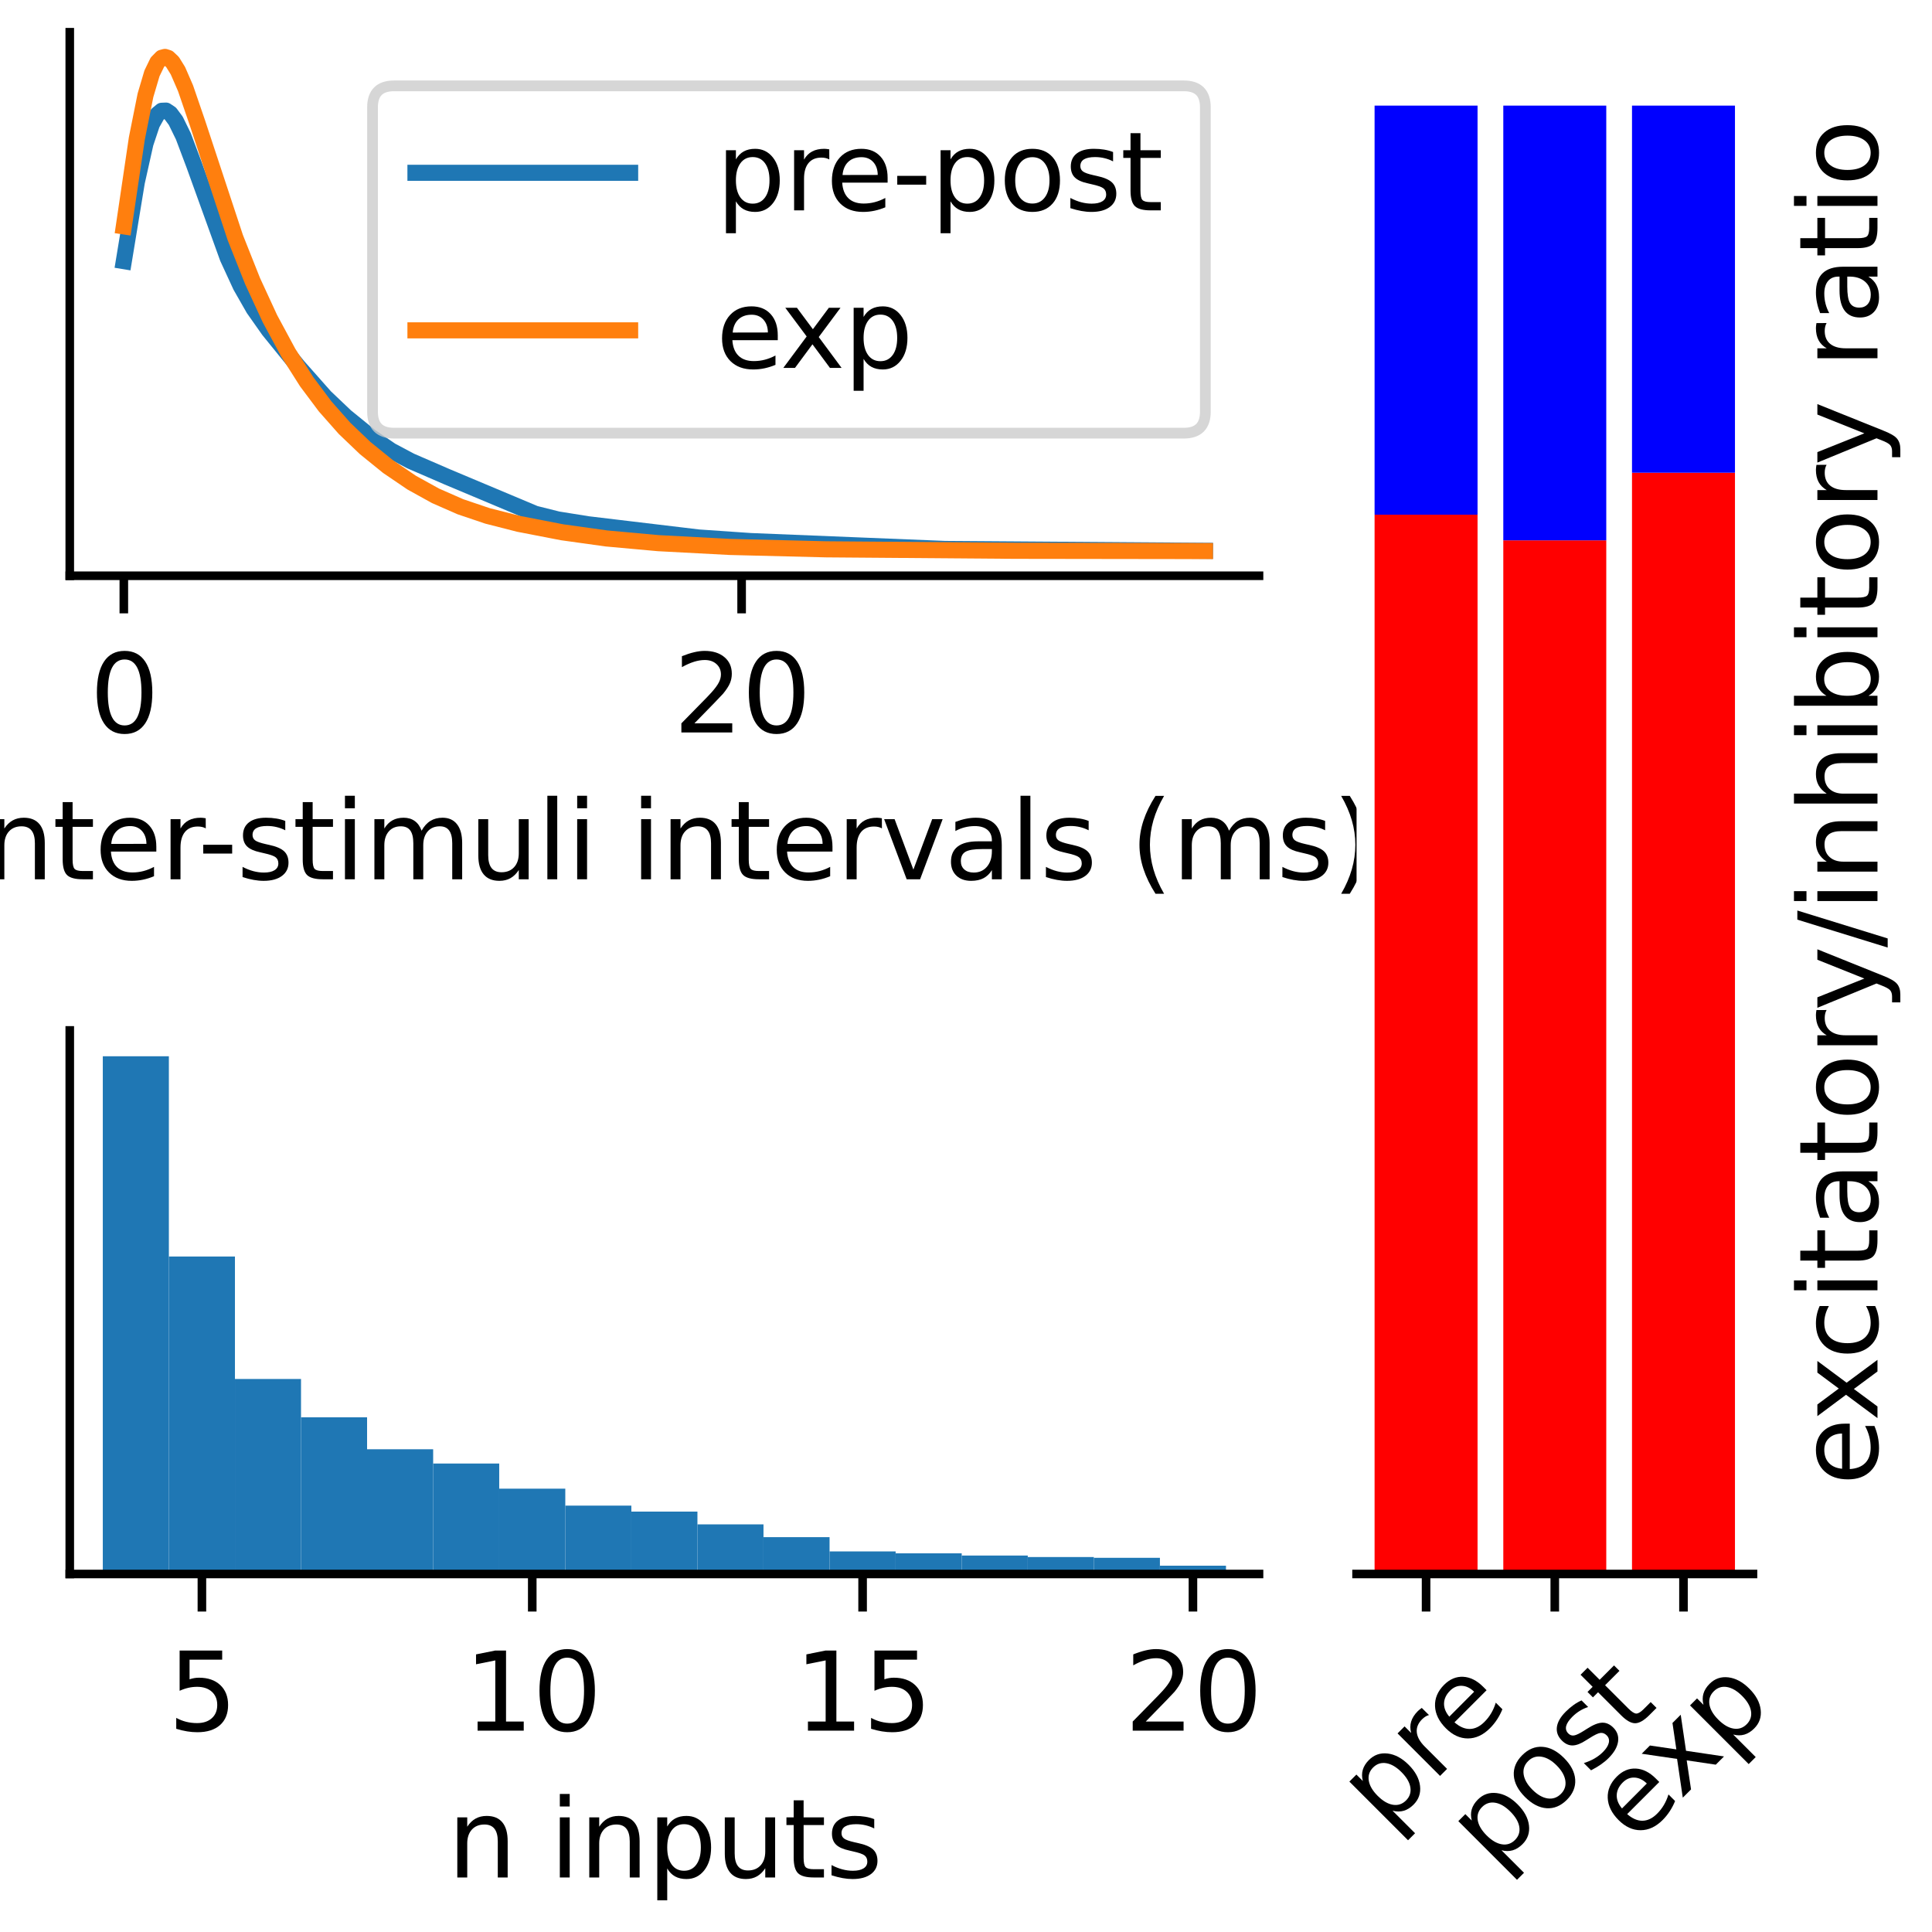 <?xml version="1.0" encoding="utf-8" standalone="no"?>
<!DOCTYPE svg PUBLIC "-//W3C//DTD SVG 1.1//EN"
  "http://www.w3.org/Graphics/SVG/1.1/DTD/svg11.dtd">
<svg xmlns:xlink="http://www.w3.org/1999/xlink" width="180pt" height="180pt" viewBox="0 0 180 180" xmlns="http://www.w3.org/2000/svg" version="1.1">
 <defs>
  <style type="text/css">*{stroke-linejoin: round; stroke-linecap: butt}</style>
 </defs>
 <g id="figure_1">
  <g id="patch_1">
   <path d="M 0 180 
L 180 180 
L 180 0 
L 0 0 
z
" style="fill: #ffffff"/>
  </g>
  <g id="axes_1">
   <g id="patch_2">
    <path d="M 6.5 53.643 
L 117.3 53.643 
L 117.3 3 
L 6.5 3 
z
" style="fill: #ffffff"/>
   </g>
   <g id="matplotlib.axis_1">
    <g id="xtick_1">
     <g id="line2d_1">
      <defs>
       <path id="m6d7d813b3b" d="M 0 0 
L 0 3.5 
" style="stroke: #000000; stroke-width: 0.8"/>
      </defs>
      <g>
       <use xlink:href="#m6d7d813b3b" x="11.537" y="53.643" style="stroke: #000000; stroke-width: 0.8"/>
      </g>
     </g>
     <g id="text_1">
      <!-- 0 -->
      <g transform="translate(8.355 68.242) scale(0.1 -0.1)">
       <defs>
        <path id="DejaVuSans-30" d="M 2034 4250 
Q 1547 4250 1301 3770 
Q 1056 3291 1056 2328 
Q 1056 1369 1301 889 
Q 1547 409 2034 409 
Q 2525 409 2770 889 
Q 3016 1369 3016 2328 
Q 3016 3291 2770 3770 
Q 2525 4250 2034 4250 
z
M 2034 4750 
Q 2819 4750 3233 4129 
Q 3647 3509 3647 2328 
Q 3647 1150 3233 529 
Q 2819 -91 2034 -91 
Q 1250 -91 836 529 
Q 422 1150 422 2328 
Q 422 3509 836 4129 
Q 1250 4750 2034 4750 
z
" transform="scale(0.016)"/>
       </defs>
       <use xlink:href="#DejaVuSans-30"/>
      </g>
     </g>
    </g>
    <g id="xtick_2">
     <g id="line2d_2">
      <g>
       <use xlink:href="#m6d7d813b3b" x="69.095" y="53.643" style="stroke: #000000; stroke-width: 0.8"/>
      </g>
     </g>
     <g id="text_2">
      <!-- 20 -->
      <g transform="translate(62.732 68.242) scale(0.1 -0.1)">
       <defs>
        <path id="DejaVuSans-32" d="M 1228 531 
L 3431 531 
L 3431 0 
L 469 0 
L 469 531 
Q 828 903 1448 1529 
Q 2069 2156 2228 2338 
Q 2531 2678 2651 2914 
Q 2772 3150 2772 3378 
Q 2772 3750 2511 3984 
Q 2250 4219 1831 4219 
Q 1534 4219 1204 4116 
Q 875 4013 500 3803 
L 500 4441 
Q 881 4594 1212 4672 
Q 1544 4750 1819 4750 
Q 2544 4750 2975 4387 
Q 3406 4025 3406 3419 
Q 3406 3131 3298 2873 
Q 3191 2616 2906 2266 
Q 2828 2175 2409 1742 
Q 1991 1309 1228 531 
z
" transform="scale(0.016)"/>
       </defs>
       <use xlink:href="#DejaVuSans-32"/>
       <use xlink:href="#DejaVuSans-30" x="63.623"/>
      </g>
     </g>
    </g>
    <g id="text_3">
     <!-- inter-stimuli intervals (ms) -->
     <g transform="translate(-4.228 81.92) scale(0.1 -0.1)">
      <defs>
       <path id="DejaVuSans-69" d="M 603 3500 
L 1178 3500 
L 1178 0 
L 603 0 
L 603 3500 
z
M 603 4863 
L 1178 4863 
L 1178 4134 
L 603 4134 
L 603 4863 
z
" transform="scale(0.016)"/>
       <path id="DejaVuSans-6e" d="M 3513 2113 
L 3513 0 
L 2938 0 
L 2938 2094 
Q 2938 2591 2744 2837 
Q 2550 3084 2163 3084 
Q 1697 3084 1428 2787 
Q 1159 2491 1159 1978 
L 1159 0 
L 581 0 
L 581 3500 
L 1159 3500 
L 1159 2956 
Q 1366 3272 1645 3428 
Q 1925 3584 2291 3584 
Q 2894 3584 3203 3211 
Q 3513 2838 3513 2113 
z
" transform="scale(0.016)"/>
       <path id="DejaVuSans-74" d="M 1172 4494 
L 1172 3500 
L 2356 3500 
L 2356 3053 
L 1172 3053 
L 1172 1153 
Q 1172 725 1289 603 
Q 1406 481 1766 481 
L 2356 481 
L 2356 0 
L 1766 0 
Q 1100 0 847 248 
Q 594 497 594 1153 
L 594 3053 
L 172 3053 
L 172 3500 
L 594 3500 
L 594 4494 
L 1172 4494 
z
" transform="scale(0.016)"/>
       <path id="DejaVuSans-65" d="M 3597 1894 
L 3597 1613 
L 953 1613 
Q 991 1019 1311 708 
Q 1631 397 2203 397 
Q 2534 397 2845 478 
Q 3156 559 3463 722 
L 3463 178 
Q 3153 47 2828 -22 
Q 2503 -91 2169 -91 
Q 1331 -91 842 396 
Q 353 884 353 1716 
Q 353 2575 817 3079 
Q 1281 3584 2069 3584 
Q 2775 3584 3186 3129 
Q 3597 2675 3597 1894 
z
M 3022 2063 
Q 3016 2534 2758 2815 
Q 2500 3097 2075 3097 
Q 1594 3097 1305 2825 
Q 1016 2553 972 2059 
L 3022 2063 
z
" transform="scale(0.016)"/>
       <path id="DejaVuSans-72" d="M 2631 2963 
Q 2534 3019 2420 3045 
Q 2306 3072 2169 3072 
Q 1681 3072 1420 2755 
Q 1159 2438 1159 1844 
L 1159 0 
L 581 0 
L 581 3500 
L 1159 3500 
L 1159 2956 
Q 1341 3275 1631 3429 
Q 1922 3584 2338 3584 
Q 2397 3584 2469 3576 
Q 2541 3569 2628 3553 
L 2631 2963 
z
" transform="scale(0.016)"/>
       <path id="DejaVuSans-2d" d="M 313 2009 
L 1997 2009 
L 1997 1497 
L 313 1497 
L 313 2009 
z
" transform="scale(0.016)"/>
       <path id="DejaVuSans-73" d="M 2834 3397 
L 2834 2853 
Q 2591 2978 2328 3040 
Q 2066 3103 1784 3103 
Q 1356 3103 1142 2972 
Q 928 2841 928 2578 
Q 928 2378 1081 2264 
Q 1234 2150 1697 2047 
L 1894 2003 
Q 2506 1872 2764 1633 
Q 3022 1394 3022 966 
Q 3022 478 2636 193 
Q 2250 -91 1575 -91 
Q 1294 -91 989 -36 
Q 684 19 347 128 
L 347 722 
Q 666 556 975 473 
Q 1284 391 1588 391 
Q 1994 391 2212 530 
Q 2431 669 2431 922 
Q 2431 1156 2273 1281 
Q 2116 1406 1581 1522 
L 1381 1569 
Q 847 1681 609 1914 
Q 372 2147 372 2553 
Q 372 3047 722 3315 
Q 1072 3584 1716 3584 
Q 2034 3584 2315 3537 
Q 2597 3491 2834 3397 
z
" transform="scale(0.016)"/>
       <path id="DejaVuSans-6d" d="M 3328 2828 
Q 3544 3216 3844 3400 
Q 4144 3584 4550 3584 
Q 5097 3584 5394 3201 
Q 5691 2819 5691 2113 
L 5691 0 
L 5113 0 
L 5113 2094 
Q 5113 2597 4934 2840 
Q 4756 3084 4391 3084 
Q 3944 3084 3684 2787 
Q 3425 2491 3425 1978 
L 3425 0 
L 2847 0 
L 2847 2094 
Q 2847 2600 2669 2842 
Q 2491 3084 2119 3084 
Q 1678 3084 1418 2786 
Q 1159 2488 1159 1978 
L 1159 0 
L 581 0 
L 581 3500 
L 1159 3500 
L 1159 2956 
Q 1356 3278 1631 3431 
Q 1906 3584 2284 3584 
Q 2666 3584 2933 3390 
Q 3200 3197 3328 2828 
z
" transform="scale(0.016)"/>
       <path id="DejaVuSans-75" d="M 544 1381 
L 544 3500 
L 1119 3500 
L 1119 1403 
Q 1119 906 1312 657 
Q 1506 409 1894 409 
Q 2359 409 2629 706 
Q 2900 1003 2900 1516 
L 2900 3500 
L 3475 3500 
L 3475 0 
L 2900 0 
L 2900 538 
Q 2691 219 2414 64 
Q 2138 -91 1772 -91 
Q 1169 -91 856 284 
Q 544 659 544 1381 
z
M 1991 3584 
L 1991 3584 
z
" transform="scale(0.016)"/>
       <path id="DejaVuSans-6c" d="M 603 4863 
L 1178 4863 
L 1178 0 
L 603 0 
L 603 4863 
z
" transform="scale(0.016)"/>
       <path id="DejaVuSans-20" transform="scale(0.016)"/>
       <path id="DejaVuSans-76" d="M 191 3500 
L 800 3500 
L 1894 563 
L 2988 3500 
L 3597 3500 
L 2284 0 
L 1503 0 
L 191 3500 
z
" transform="scale(0.016)"/>
       <path id="DejaVuSans-61" d="M 2194 1759 
Q 1497 1759 1228 1600 
Q 959 1441 959 1056 
Q 959 750 1161 570 
Q 1363 391 1709 391 
Q 2188 391 2477 730 
Q 2766 1069 2766 1631 
L 2766 1759 
L 2194 1759 
z
M 3341 1997 
L 3341 0 
L 2766 0 
L 2766 531 
Q 2569 213 2275 61 
Q 1981 -91 1556 -91 
Q 1019 -91 701 211 
Q 384 513 384 1019 
Q 384 1609 779 1909 
Q 1175 2209 1959 2209 
L 2766 2209 
L 2766 2266 
Q 2766 2663 2505 2880 
Q 2244 3097 1772 3097 
Q 1472 3097 1187 3025 
Q 903 2953 641 2809 
L 641 3341 
Q 956 3463 1253 3523 
Q 1550 3584 1831 3584 
Q 2591 3584 2966 3190 
Q 3341 2797 3341 1997 
z
" transform="scale(0.016)"/>
       <path id="DejaVuSans-28" d="M 1984 4856 
Q 1566 4138 1362 3434 
Q 1159 2731 1159 2009 
Q 1159 1288 1364 580 
Q 1569 -128 1984 -844 
L 1484 -844 
Q 1016 -109 783 600 
Q 550 1309 550 2009 
Q 550 2706 781 3412 
Q 1013 4119 1484 4856 
L 1984 4856 
z
" transform="scale(0.016)"/>
       <path id="DejaVuSans-29" d="M 513 4856 
L 1013 4856 
Q 1481 4119 1714 3412 
Q 1947 2706 1947 2009 
Q 1947 1309 1714 600 
Q 1481 -109 1013 -844 
L 513 -844 
Q 928 -128 1133 580 
Q 1338 1288 1338 2009 
Q 1338 2731 1133 3434 
Q 928 4138 513 4856 
z
" transform="scale(0.016)"/>
      </defs>
      <use xlink:href="#DejaVuSans-69"/>
      <use xlink:href="#DejaVuSans-6e" x="27.783"/>
      <use xlink:href="#DejaVuSans-74" x="91.162"/>
      <use xlink:href="#DejaVuSans-65" x="130.371"/>
      <use xlink:href="#DejaVuSans-72" x="191.895"/>
      <use xlink:href="#DejaVuSans-2d" x="226.633"/>
      <use xlink:href="#DejaVuSans-73" x="262.717"/>
      <use xlink:href="#DejaVuSans-74" x="314.816"/>
      <use xlink:href="#DejaVuSans-69" x="354.025"/>
      <use xlink:href="#DejaVuSans-6d" x="381.809"/>
      <use xlink:href="#DejaVuSans-75" x="479.221"/>
      <use xlink:href="#DejaVuSans-6c" x="542.6"/>
      <use xlink:href="#DejaVuSans-69" x="570.383"/>
      <use xlink:href="#DejaVuSans-20" x="598.166"/>
      <use xlink:href="#DejaVuSans-69" x="629.953"/>
      <use xlink:href="#DejaVuSans-6e" x="657.736"/>
      <use xlink:href="#DejaVuSans-74" x="721.115"/>
      <use xlink:href="#DejaVuSans-65" x="760.324"/>
      <use xlink:href="#DejaVuSans-72" x="821.848"/>
      <use xlink:href="#DejaVuSans-76" x="862.961"/>
      <use xlink:href="#DejaVuSans-61" x="922.141"/>
      <use xlink:href="#DejaVuSans-6c" x="983.42"/>
      <use xlink:href="#DejaVuSans-73" x="1011.203"/>
      <use xlink:href="#DejaVuSans-20" x="1063.303"/>
      <use xlink:href="#DejaVuSans-28" x="1095.09"/>
      <use xlink:href="#DejaVuSans-6d" x="1134.104"/>
      <use xlink:href="#DejaVuSans-73" x="1231.516"/>
      <use xlink:href="#DejaVuSans-29" x="1283.615"/>
     </g>
    </g>
   </g>
   <g id="matplotlib.axis_2"/>
   <g id="line2d_3">
    <path d="M 11.537 24.328 
L 12.747 16.973 
L 13.553 13.366 
L 14.158 11.553 
L 14.662 10.654 
L 15.066 10.321 
L 15.469 10.305 
L 15.872 10.575 
L 16.376 11.254 
L 17.082 12.697 
L 18.09 15.371 
L 21.216 24.031 
L 22.426 26.653 
L 23.636 28.771 
L 25.048 30.775 
L 27.77 34.132 
L 30.291 36.979 
L 32.206 38.799 
L 34.525 40.684 
L 36.441 41.985 
L 38.256 42.95 
L 41.684 44.435 
L 49.851 47.865 
L 51.969 48.395 
L 54.792 48.846 
L 65.076 50.076 
L 69.916 50.409 
L 88.065 51.146 
L 112.264 51.317 
L 112.264 51.317 
" clip-path="url(#p1d8054815e)" style="fill: none; stroke: #1f77b4; stroke-width: 1.5; stroke-linecap: square"/>
   </g>
   <g id="line2d_4">
    <path d="M 11.537 21.092 
L 12.747 12.908 
L 13.553 8.882 
L 14.158 6.837 
L 14.662 5.798 
L 15.066 5.384 
L 15.368 5.302 
L 15.671 5.399 
L 16.074 5.778 
L 16.578 6.592 
L 17.284 8.217 
L 18.393 11.447 
L 21.922 22.136 
L 23.535 26.194 
L 25.148 29.69 
L 26.862 32.868 
L 28.576 35.571 
L 30.291 37.862 
L 32.105 39.913 
L 34.021 41.745 
L 36.139 43.461 
L 38.357 44.967 
L 40.575 46.194 
L 42.894 47.212 
L 45.415 48.064 
L 48.339 48.81 
L 52.372 49.591 
L 56.506 50.167 
L 61.345 50.606 
L 68 50.957 
L 76.974 51.179 
L 94.518 51.316 
L 112.264 51.341 
L 112.264 51.341 
" clip-path="url(#p1d8054815e)" style="fill: none; stroke: #ff7f0e; stroke-width: 1.5; stroke-linecap: square"/>
   </g>
   <g id="patch_3">
    <path d="M 6.5 53.643 
L 6.5 3 
" style="fill: none; stroke: #000000; stroke-width: 0.8; stroke-linejoin: miter; stroke-linecap: square"/>
   </g>
   <g id="patch_4">
    <path d="M 6.5 53.643 
L 117.3 53.643 
" style="fill: none; stroke: #000000; stroke-width: 0.8; stroke-linejoin: miter; stroke-linecap: square"/>
   </g>
   <g id="legend_1">
    <g id="patch_5">
     <path d="M 36.708 40.356 
L 110.3 40.356 
Q 112.3 40.356 112.3 38.356 
L 112.3 10 
Q 112.3 8 110.3 8 
L 36.708 8 
Q 34.708 8 34.708 10 
L 34.708 38.356 
Q 34.708 40.356 36.708 40.356 
z
" style="fill: #ffffff; opacity: 0.8; stroke: #cccccc; stroke-linejoin: miter"/>
    </g>
    <g id="line2d_5">
     <path d="M 38.708 16.099 
L 48.708 16.099 
L 58.708 16.099 
" style="fill: none; stroke: #1f77b4; stroke-width: 1.5; stroke-linecap: square"/>
    </g>
    <g id="text_4">
     <!-- pre-post -->
     <g transform="translate(66.708 19.599) scale(0.1 -0.1)">
      <defs>
       <path id="DejaVuSans-70" d="M 1159 525 
L 1159 -1331 
L 581 -1331 
L 581 3500 
L 1159 3500 
L 1159 2969 
Q 1341 3281 1617 3432 
Q 1894 3584 2278 3584 
Q 2916 3584 3314 3078 
Q 3713 2572 3713 1747 
Q 3713 922 3314 415 
Q 2916 -91 2278 -91 
Q 1894 -91 1617 61 
Q 1341 213 1159 525 
z
M 3116 1747 
Q 3116 2381 2855 2742 
Q 2594 3103 2138 3103 
Q 1681 3103 1420 2742 
Q 1159 2381 1159 1747 
Q 1159 1113 1420 752 
Q 1681 391 2138 391 
Q 2594 391 2855 752 
Q 3116 1113 3116 1747 
z
" transform="scale(0.016)"/>
       <path id="DejaVuSans-6f" d="M 1959 3097 
Q 1497 3097 1228 2736 
Q 959 2375 959 1747 
Q 959 1119 1226 758 
Q 1494 397 1959 397 
Q 2419 397 2687 759 
Q 2956 1122 2956 1747 
Q 2956 2369 2687 2733 
Q 2419 3097 1959 3097 
z
M 1959 3584 
Q 2709 3584 3137 3096 
Q 3566 2609 3566 1747 
Q 3566 888 3137 398 
Q 2709 -91 1959 -91 
Q 1206 -91 779 398 
Q 353 888 353 1747 
Q 353 2609 779 3096 
Q 1206 3584 1959 3584 
z
" transform="scale(0.016)"/>
      </defs>
      <use xlink:href="#DejaVuSans-70"/>
      <use xlink:href="#DejaVuSans-72" x="63.477"/>
      <use xlink:href="#DejaVuSans-65" x="102.34"/>
      <use xlink:href="#DejaVuSans-2d" x="163.863"/>
      <use xlink:href="#DejaVuSans-70" x="199.947"/>
      <use xlink:href="#DejaVuSans-6f" x="263.424"/>
      <use xlink:href="#DejaVuSans-73" x="324.605"/>
      <use xlink:href="#DejaVuSans-74" x="376.705"/>
     </g>
    </g>
    <g id="line2d_6">
     <path d="M 38.708 30.777 
L 48.708 30.777 
L 58.708 30.777 
" style="fill: none; stroke: #ff7f0e; stroke-width: 1.5; stroke-linecap: square"/>
    </g>
    <g id="text_5">
     <!-- exp -->
     <g transform="translate(66.708 34.277) scale(0.1 -0.1)">
      <defs>
       <path id="DejaVuSans-78" d="M 3513 3500 
L 2247 1797 
L 3578 0 
L 2900 0 
L 1881 1375 
L 863 0 
L 184 0 
L 1544 1831 
L 300 3500 
L 978 3500 
L 1906 2253 
L 2834 3500 
L 3513 3500 
z
" transform="scale(0.016)"/>
      </defs>
      <use xlink:href="#DejaVuSans-65"/>
      <use xlink:href="#DejaVuSans-78" x="59.773"/>
      <use xlink:href="#DejaVuSans-70" x="118.953"/>
     </g>
    </g>
   </g>
  </g>
  <g id="axes_2">
   <g id="patch_6">
    <path d="M 126.388 146.644 
L 163.322 146.644 
L 163.322 3 
L 126.388 3 
z
" style="fill: #ffffff"/>
   </g>
   <g id="patch_7">
    <path d="M 128.067 146.644 
L 137.66 146.644 
L 137.66 47.951 
L 128.067 47.951 
z
" clip-path="url(#p3bc5130ab3)" style="fill: #ff0000"/>
   </g>
   <g id="patch_8">
    <path d="M 140.059 146.644 
L 149.652 146.644 
L 149.652 50.341 
L 140.059 50.341 
z
" clip-path="url(#p3bc5130ab3)" style="fill: #ff0000"/>
   </g>
   <g id="patch_9">
    <path d="M 152.05 146.644 
L 161.643 146.644 
L 161.643 44.041 
L 152.05 44.041 
z
" clip-path="url(#p3bc5130ab3)" style="fill: #ff0000"/>
   </g>
   <g id="patch_10">
    <path d="M 128.067 47.951 
L 137.66 47.951 
L 137.66 9.84 
L 128.067 9.84 
z
" clip-path="url(#p3bc5130ab3)" style="fill: #0000ff"/>
   </g>
   <g id="patch_11">
    <path d="M 140.059 50.341 
L 149.652 50.341 
L 149.652 9.84 
L 140.059 9.84 
z
" clip-path="url(#p3bc5130ab3)" style="fill: #0000ff"/>
   </g>
   <g id="patch_12">
    <path d="M 152.05 44.041 
L 161.643 44.041 
L 161.643 9.84 
L 152.05 9.84 
z
" clip-path="url(#p3bc5130ab3)" style="fill: #0000ff"/>
   </g>
   <g id="matplotlib.axis_3">
    <g id="xtick_3">
     <g id="line2d_7">
      <g>
       <use xlink:href="#m6d7d813b3b" x="132.864" y="146.644" style="stroke: #000000; stroke-width: 0.8"/>
      </g>
     </g>
     <g id="text_6">
      <!-- pre -->
      <g transform="translate(129.021 170.604) rotate(-45) scale(0.1 -0.1)">
       <use xlink:href="#DejaVuSans-70"/>
       <use xlink:href="#DejaVuSans-72" x="63.477"/>
       <use xlink:href="#DejaVuSans-65" x="102.34"/>
      </g>
     </g>
    </g>
    <g id="xtick_4">
     <g id="line2d_8">
      <g>
       <use xlink:href="#m6d7d813b3b" x="144.855" y="146.644" style="stroke: #000000; stroke-width: 0.8"/>
      </g>
     </g>
     <g id="text_7">
      <!-- post -->
      <g transform="translate(139.171 174.288) rotate(-45) scale(0.1 -0.1)">
       <use xlink:href="#DejaVuSans-70"/>
       <use xlink:href="#DejaVuSans-6f" x="63.477"/>
       <use xlink:href="#DejaVuSans-73" x="124.658"/>
       <use xlink:href="#DejaVuSans-74" x="176.758"/>
      </g>
     </g>
    </g>
    <g id="xtick_5">
     <g id="line2d_9">
      <g>
       <use xlink:href="#m6d7d813b3b" x="156.846" y="146.644" style="stroke: #000000; stroke-width: 0.8"/>
      </g>
     </g>
     <g id="text_8">
      <!-- exp -->
      <g transform="translate(152.347 171.918) rotate(-45) scale(0.1 -0.1)">
       <use xlink:href="#DejaVuSans-65"/>
       <use xlink:href="#DejaVuSans-78" x="59.773"/>
       <use xlink:href="#DejaVuSans-70" x="118.953"/>
      </g>
     </g>
    </g>
   </g>
   <g id="matplotlib.axis_4">
    <g id="text_9">
     <!-- excitatory/inhibitory ratio -->
     <g transform="translate(174.92 138.395) rotate(-90) scale(0.1 -0.1)">
      <defs>
       <path id="DejaVuSans-63" d="M 3122 3366 
L 3122 2828 
Q 2878 2963 2633 3030 
Q 2388 3097 2138 3097 
Q 1578 3097 1268 2742 
Q 959 2388 959 1747 
Q 959 1106 1268 751 
Q 1578 397 2138 397 
Q 2388 397 2633 464 
Q 2878 531 3122 666 
L 3122 134 
Q 2881 22 2623 -34 
Q 2366 -91 2075 -91 
Q 1284 -91 818 406 
Q 353 903 353 1747 
Q 353 2603 823 3093 
Q 1294 3584 2113 3584 
Q 2378 3584 2631 3529 
Q 2884 3475 3122 3366 
z
" transform="scale(0.016)"/>
       <path id="DejaVuSans-79" d="M 2059 -325 
Q 1816 -950 1584 -1140 
Q 1353 -1331 966 -1331 
L 506 -1331 
L 506 -850 
L 844 -850 
Q 1081 -850 1212 -737 
Q 1344 -625 1503 -206 
L 1606 56 
L 191 3500 
L 800 3500 
L 1894 763 
L 2988 3500 
L 3597 3500 
L 2059 -325 
z
" transform="scale(0.016)"/>
       <path id="DejaVuSans-2f" d="M 1625 4666 
L 2156 4666 
L 531 -594 
L 0 -594 
L 1625 4666 
z
" transform="scale(0.016)"/>
       <path id="DejaVuSans-68" d="M 3513 2113 
L 3513 0 
L 2938 0 
L 2938 2094 
Q 2938 2591 2744 2837 
Q 2550 3084 2163 3084 
Q 1697 3084 1428 2787 
Q 1159 2491 1159 1978 
L 1159 0 
L 581 0 
L 581 4863 
L 1159 4863 
L 1159 2956 
Q 1366 3272 1645 3428 
Q 1925 3584 2291 3584 
Q 2894 3584 3203 3211 
Q 3513 2838 3513 2113 
z
" transform="scale(0.016)"/>
       <path id="DejaVuSans-62" d="M 3116 1747 
Q 3116 2381 2855 2742 
Q 2594 3103 2138 3103 
Q 1681 3103 1420 2742 
Q 1159 2381 1159 1747 
Q 1159 1113 1420 752 
Q 1681 391 2138 391 
Q 2594 391 2855 752 
Q 3116 1113 3116 1747 
z
M 1159 2969 
Q 1341 3281 1617 3432 
Q 1894 3584 2278 3584 
Q 2916 3584 3314 3078 
Q 3713 2572 3713 1747 
Q 3713 922 3314 415 
Q 2916 -91 2278 -91 
Q 1894 -91 1617 61 
Q 1341 213 1159 525 
L 1159 0 
L 581 0 
L 581 4863 
L 1159 4863 
L 1159 2969 
z
" transform="scale(0.016)"/>
      </defs>
      <use xlink:href="#DejaVuSans-65"/>
      <use xlink:href="#DejaVuSans-78" x="59.773"/>
      <use xlink:href="#DejaVuSans-63" x="117.203"/>
      <use xlink:href="#DejaVuSans-69" x="172.184"/>
      <use xlink:href="#DejaVuSans-74" x="199.967"/>
      <use xlink:href="#DejaVuSans-61" x="239.176"/>
      <use xlink:href="#DejaVuSans-74" x="300.455"/>
      <use xlink:href="#DejaVuSans-6f" x="339.664"/>
      <use xlink:href="#DejaVuSans-72" x="400.846"/>
      <use xlink:href="#DejaVuSans-79" x="441.959"/>
      <use xlink:href="#DejaVuSans-2f" x="501.139"/>
      <use xlink:href="#DejaVuSans-69" x="534.83"/>
      <use xlink:href="#DejaVuSans-6e" x="562.613"/>
      <use xlink:href="#DejaVuSans-68" x="625.992"/>
      <use xlink:href="#DejaVuSans-69" x="689.371"/>
      <use xlink:href="#DejaVuSans-62" x="717.154"/>
      <use xlink:href="#DejaVuSans-69" x="780.631"/>
      <use xlink:href="#DejaVuSans-74" x="808.414"/>
      <use xlink:href="#DejaVuSans-6f" x="847.623"/>
      <use xlink:href="#DejaVuSans-72" x="908.805"/>
      <use xlink:href="#DejaVuSans-79" x="949.918"/>
      <use xlink:href="#DejaVuSans-20" x="1009.098"/>
      <use xlink:href="#DejaVuSans-72" x="1040.885"/>
      <use xlink:href="#DejaVuSans-61" x="1081.998"/>
      <use xlink:href="#DejaVuSans-74" x="1143.277"/>
      <use xlink:href="#DejaVuSans-69" x="1182.486"/>
      <use xlink:href="#DejaVuSans-6f" x="1210.27"/>
     </g>
    </g>
   </g>
   <g id="patch_13">
    <path d="M 126.388 146.644 
L 163.322 146.644 
" style="fill: none; stroke: #000000; stroke-width: 0.8; stroke-linejoin: miter; stroke-linecap: square"/>
   </g>
  </g>
  <g id="axes_3">
   <g id="patch_14">
    <path d="M 6.5 146.644 
L 117.3 146.644 
L 117.3 96 
L 6.5 96 
z
" style="fill: #ffffff"/>
   </g>
   <g id="patch_15">
    <path d="M 9.578 146.644 
L 15.734 146.644 
L 15.734 98.412 
L 9.578 98.412 
z
" clip-path="url(#p41864e497d)" style="fill: #1f77b4"/>
   </g>
   <g id="patch_16">
    <path d="M 15.734 146.644 
L 21.889 146.644 
L 21.889 117.068 
L 15.734 117.068 
z
" clip-path="url(#p41864e497d)" style="fill: #1f77b4"/>
   </g>
   <g id="patch_17">
    <path d="M 21.889 146.644 
L 28.045 146.644 
L 28.045 128.478 
L 21.889 128.478 
z
" clip-path="url(#p41864e497d)" style="fill: #1f77b4"/>
   </g>
   <g id="patch_18">
    <path d="M 28.045 146.644 
L 34.2 146.644 
L 34.2 132.048 
L 28.045 132.048 
z
" clip-path="url(#p41864e497d)" style="fill: #1f77b4"/>
   </g>
   <g id="patch_19">
    <path d="M 34.2 146.644 
L 40.356 146.644 
L 40.356 135.023 
L 34.2 135.023 
z
" clip-path="url(#p41864e497d)" style="fill: #1f77b4"/>
   </g>
   <g id="patch_20">
    <path d="M 40.356 146.644 
L 46.511 146.644 
L 46.511 136.353 
L 40.356 136.353 
z
" clip-path="url(#p41864e497d)" style="fill: #1f77b4"/>
   </g>
   <g id="patch_21">
    <path d="M 46.511 146.644 
L 52.667 146.644 
L 52.667 138.698 
L 46.511 138.698 
z
" clip-path="url(#p41864e497d)" style="fill: #1f77b4"/>
   </g>
   <g id="patch_22">
    <path d="M 52.667 146.644 
L 58.822 146.644 
L 58.822 140.273 
L 52.667 140.273 
z
" clip-path="url(#p41864e497d)" style="fill: #1f77b4"/>
   </g>
   <g id="patch_23">
    <path d="M 58.822 146.644 
L 64.978 146.644 
L 64.978 140.833 
L 58.822 140.833 
z
" clip-path="url(#p41864e497d)" style="fill: #1f77b4"/>
   </g>
   <g id="patch_24">
    <path d="M 64.978 146.644 
L 71.133 146.644 
L 71.133 142.023 
L 64.978 142.023 
z
" clip-path="url(#p41864e497d)" style="fill: #1f77b4"/>
   </g>
   <g id="patch_25">
    <path d="M 71.133 146.644 
L 77.289 146.644 
L 77.289 143.213 
L 71.133 143.213 
z
" clip-path="url(#p41864e497d)" style="fill: #1f77b4"/>
   </g>
   <g id="patch_26">
    <path d="M 77.289 146.644 
L 83.444 146.644 
L 83.444 144.543 
L 77.289 144.543 
z
" clip-path="url(#p41864e497d)" style="fill: #1f77b4"/>
   </g>
   <g id="patch_27">
    <path d="M 83.444 146.644 
L 89.6 146.644 
L 89.6 144.718 
L 83.444 144.718 
z
" clip-path="url(#p41864e497d)" style="fill: #1f77b4"/>
   </g>
   <g id="patch_28">
    <path d="M 89.6 146.644 
L 95.755 146.644 
L 95.755 144.928 
L 89.6 144.928 
z
" clip-path="url(#p41864e497d)" style="fill: #1f77b4"/>
   </g>
   <g id="patch_29">
    <path d="M 95.755 146.644 
L 101.911 146.644 
L 101.911 145.068 
L 95.755 145.068 
z
" clip-path="url(#p41864e497d)" style="fill: #1f77b4"/>
   </g>
   <g id="patch_30">
    <path d="M 101.911 146.644 
L 108.067 146.644 
L 108.067 145.138 
L 101.911 145.138 
z
" clip-path="url(#p41864e497d)" style="fill: #1f77b4"/>
   </g>
   <g id="patch_31">
    <path d="M 108.067 146.644 
L 114.222 146.644 
L 114.222 145.873 
L 108.067 145.873 
z
" clip-path="url(#p41864e497d)" style="fill: #1f77b4"/>
   </g>
   <g id="matplotlib.axis_5">
    <g id="xtick_6">
     <g id="line2d_10">
      <g>
       <use xlink:href="#m6d7d813b3b" x="18.811" y="146.644" style="stroke: #000000; stroke-width: 0.8"/>
      </g>
     </g>
     <g id="text_10">
      <!-- 5 -->
      <g transform="translate(15.63 161.242) scale(0.1 -0.1)">
       <defs>
        <path id="DejaVuSans-35" d="M 691 4666 
L 3169 4666 
L 3169 4134 
L 1269 4134 
L 1269 2991 
Q 1406 3038 1543 3061 
Q 1681 3084 1819 3084 
Q 2600 3084 3056 2656 
Q 3513 2228 3513 1497 
Q 3513 744 3044 326 
Q 2575 -91 1722 -91 
Q 1428 -91 1123 -41 
Q 819 9 494 109 
L 494 744 
Q 775 591 1075 516 
Q 1375 441 1709 441 
Q 2250 441 2565 725 
Q 2881 1009 2881 1497 
Q 2881 1984 2565 2268 
Q 2250 2553 1709 2553 
Q 1456 2553 1204 2497 
Q 953 2441 691 2322 
L 691 4666 
z
" transform="scale(0.016)"/>
       </defs>
       <use xlink:href="#DejaVuSans-35"/>
      </g>
     </g>
    </g>
    <g id="xtick_7">
     <g id="line2d_11">
      <g>
       <use xlink:href="#m6d7d813b3b" x="49.589" y="146.644" style="stroke: #000000; stroke-width: 0.8"/>
      </g>
     </g>
     <g id="text_11">
      <!-- 10 -->
      <g transform="translate(43.226 161.242) scale(0.1 -0.1)">
       <defs>
        <path id="DejaVuSans-31" d="M 794 531 
L 1825 531 
L 1825 4091 
L 703 3866 
L 703 4441 
L 1819 4666 
L 2450 4666 
L 2450 531 
L 3481 531 
L 3481 0 
L 794 0 
L 794 531 
z
" transform="scale(0.016)"/>
       </defs>
       <use xlink:href="#DejaVuSans-31"/>
       <use xlink:href="#DejaVuSans-30" x="63.623"/>
      </g>
     </g>
    </g>
    <g id="xtick_8">
     <g id="line2d_12">
      <g>
       <use xlink:href="#m6d7d813b3b" x="80.367" y="146.644" style="stroke: #000000; stroke-width: 0.8"/>
      </g>
     </g>
     <g id="text_12">
      <!-- 15 -->
      <g transform="translate(74.004 161.242) scale(0.1 -0.1)">
       <use xlink:href="#DejaVuSans-31"/>
       <use xlink:href="#DejaVuSans-35" x="63.623"/>
      </g>
     </g>
    </g>
    <g id="xtick_9">
     <g id="line2d_13">
      <g>
       <use xlink:href="#m6d7d813b3b" x="111.144" y="146.644" style="stroke: #000000; stroke-width: 0.8"/>
      </g>
     </g>
     <g id="text_13">
      <!-- 20 -->
      <g transform="translate(104.782 161.242) scale(0.1 -0.1)">
       <use xlink:href="#DejaVuSans-32"/>
       <use xlink:href="#DejaVuSans-30" x="63.623"/>
      </g>
     </g>
    </g>
    <g id="text_14">
     <!-- n inputs -->
     <g transform="translate(41.677 174.92) scale(0.1 -0.1)">
      <use xlink:href="#DejaVuSans-6e"/>
      <use xlink:href="#DejaVuSans-20" x="63.379"/>
      <use xlink:href="#DejaVuSans-69" x="95.166"/>
      <use xlink:href="#DejaVuSans-6e" x="122.949"/>
      <use xlink:href="#DejaVuSans-70" x="186.328"/>
      <use xlink:href="#DejaVuSans-75" x="249.805"/>
      <use xlink:href="#DejaVuSans-74" x="313.184"/>
      <use xlink:href="#DejaVuSans-73" x="352.393"/>
     </g>
    </g>
   </g>
   <g id="matplotlib.axis_6"/>
   <g id="patch_32">
    <path d="M 6.5 146.644 
L 6.5 96 
" style="fill: none; stroke: #000000; stroke-width: 0.8; stroke-linejoin: miter; stroke-linecap: square"/>
   </g>
   <g id="patch_33">
    <path d="M 6.5 146.644 
L 117.3 146.644 
" style="fill: none; stroke: #000000; stroke-width: 0.8; stroke-linejoin: miter; stroke-linecap: square"/>
   </g>
  </g>
 </g>
 <defs>
  <clipPath id="p1d8054815e">
   <rect x="6.5" y="3" width="110.8" height="50.643"/>
  </clipPath>
  <clipPath id="p3bc5130ab3">
   <rect x="126.388" y="3" width="36.933" height="143.643"/>
  </clipPath>
  <clipPath id="p41864e497d">
   <rect x="6.5" y="96" width="110.8" height="50.643"/>
  </clipPath>
 </defs>
</svg>
